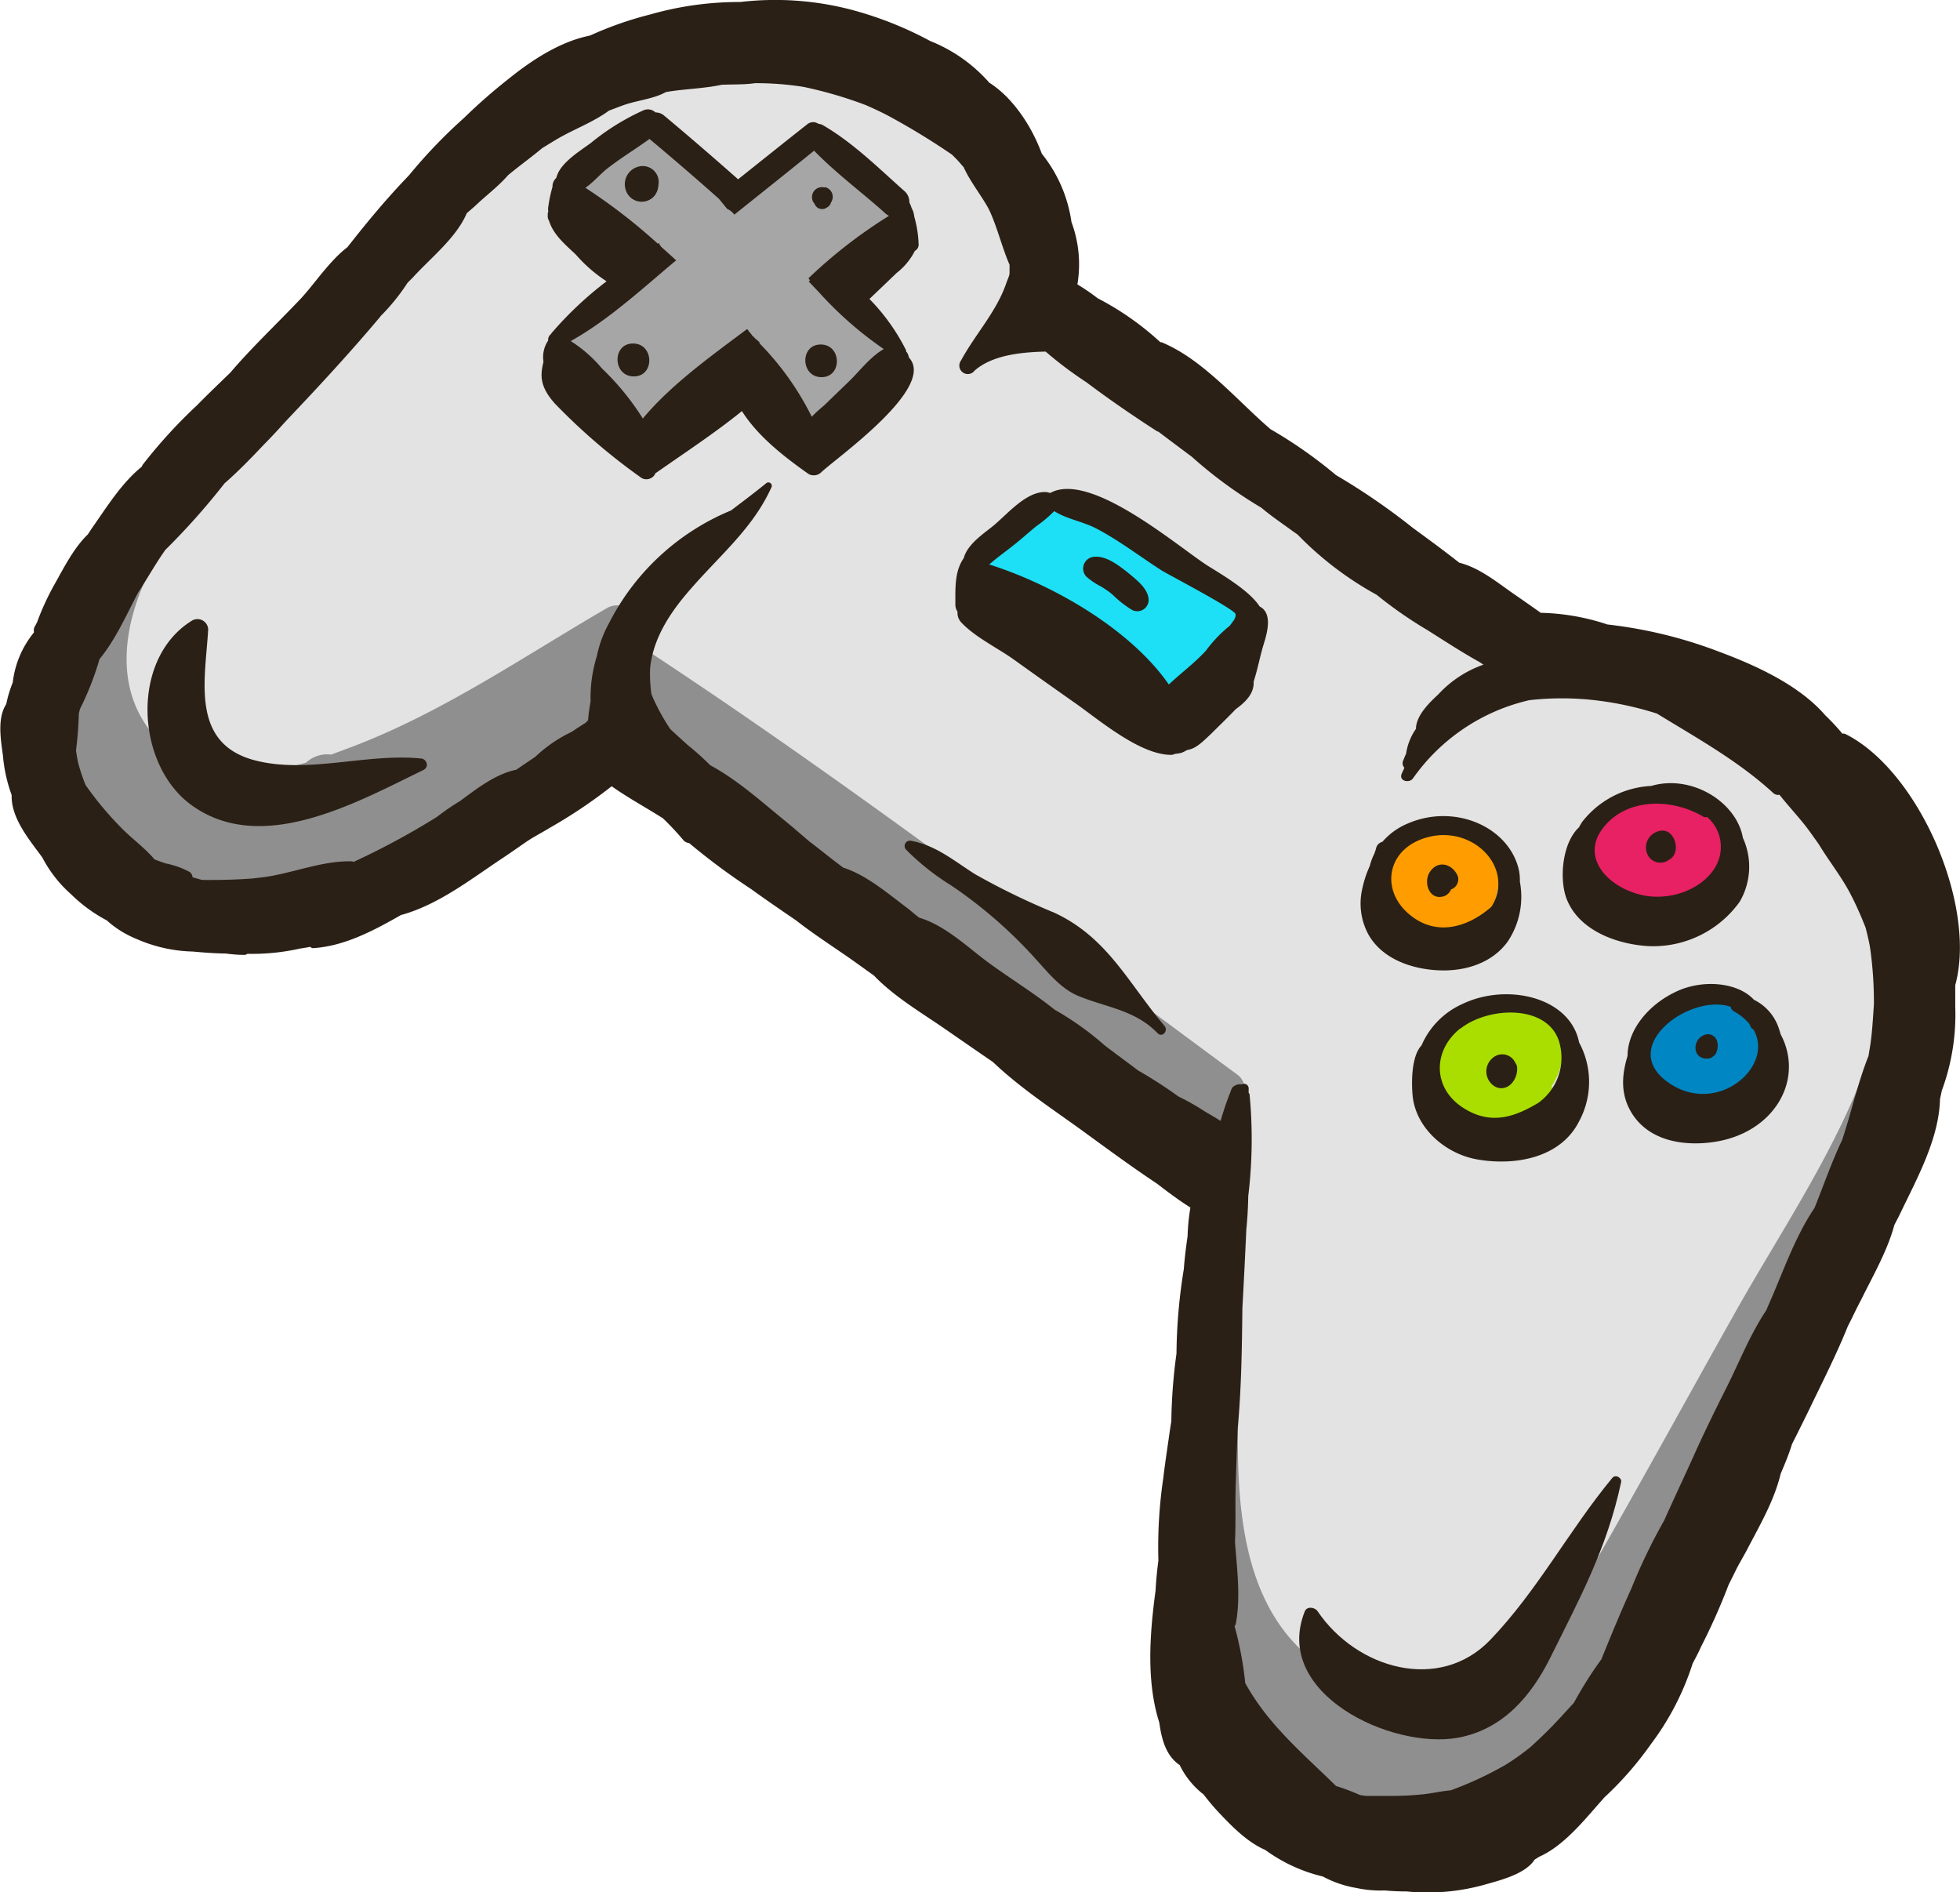 <svg xmlns="http://www.w3.org/2000/svg" viewBox="0 0 235.17 227.01"><defs><style>.cls-1{fill:#e3e3e3;}.cls-2{fill:#8f8f8f;}.cls-3{fill:#0086c2;}.cls-4{fill:#a9de00;}.cls-5{fill:#e82064;}.cls-6{fill:#ff9d00;}.cls-7{fill:#1ddff5;}.cls-8{fill:#a6a6a6;}.cls-9{fill:#2b2016;}</style></defs><g id="图层_2" data-name="图层 2"><g id="央铋_1" data-name="央铋 1"><path class="cls-1" d="M227.22,106.22C220.58,79.16,186.47,81.7,165.31,70l-5.16-3.55c-4.9-3.89-9.63-8-14.27-12.28s-9.22-8.39-13.55-12.84c-5-5.16-7.51-10.52-10.71-16.89C113,7.38,92.1,4.74,75.83,11.69c-21.1,9-39.18,29-53.77,46.16-9.11,10.7-21,27.78-10.78,40a8.31,8.31,0,0,0,4.51,4.07,4.07,4.07,0,0,0,2.12.37,30.8,30.8,0,0,0,23.94,4.58c7.28-1.47,13.89-5.13,19.82-9.48C64.88,95,69,92.45,71.38,89c15.43-.24,25.48,12.93,36.59,21.84C117.18,118.2,127.13,124.6,137,131a3.1,3.1,0,0,0,3.41.19,25.19,25.19,0,0,1,7.34,10c2.94,7.83.79,17.82,0,25.93-1.36,13.09-3,27.89,4,39.78,5.42,9.1,15.34,12.92,25.41,9.32,12.24-4.38,18.78-17,24.36-27.81a447.68,447.68,0,0,0,20-44.23C226.07,132.33,230.34,118.93,227.22,106.22Z"/><path class="cls-2" d="M72.88,72.92c-10,5.81-19.63,12.46-30.47,16.61-.84.32-1.74.65-2.67,1a3.7,3.7,0,0,0-2.9.86l-.12.1c-5.3,1.52-11.31,2.26-15.54-.8-8.5-6.15-6.75-16.25-2.17-24.15.71-1.23-1.09-2.61-2-1.49a29.85,29.85,0,0,0-7,15.44C8.13,80.6,6.34,81.87,6.58,84c.8,7.18,3.64,19.51,11.24,22.7,6.82,3.81,13.9,3.31,20.64.65.71,1.65,2.93,2.77,4.6,1.63,5-3.41,9-7.84,13-12.22a2.34,2.34,0,0,0,1.8-.61,2.47,2.47,0,0,0,3.21-.92c.24-.34.48-.67.71-1a2.65,2.65,0,0,0,3.11-1c.66-1,1.28-1.91,1.89-2.86a2.54,2.54,0,0,0,3.09-.9c0-.08.08-.16.13-.24a1.93,1.93,0,0,0,2.18-1.13,54.49,54.49,0,0,0,4.23-12.58A2.42,2.42,0,0,0,72.88,72.92Z"/><path class="cls-2" d="M225.49,122.81c-3.16,12.37-11.26,23.85-17.45,34.92-6,10.68-11.87,21.44-18,32.05C186.76,195.58,183,202,176,203.87c-6.28,1.68-13.11-.73-18.13-4.46-11.7-8.71-9.25-27.25-8.88-40.37,0-1.65-2.64-2-2.93-.32-2,11.77-5.82,26.2-.53,37.49a2.55,2.55,0,0,0,0,2.32c3.52,8,8,17.23,17.46,19.24a17,17,0,0,0,10.15-1,2.25,2.25,0,0,0,3.06.27c14.18-10,21.58-25.23,30.7-39.5,4.65-7.27,10.29-13.55,13.23-21.77,3.64-10.2,7.82-21.27,9-32C229.44,121.38,226.12,120.37,225.49,122.81Z"/><path class="cls-2" d="M148.83,131.86a2,2,0,0,0-.35-2.92c-23.55-17.35-47-35.27-71.45-51.3-2.93-1.91-5.83,2.45-3.51,4.79a111.13,111.13,0,0,0,8.33,7.51,3.1,3.1,0,0,0,1.35,2l24.15,16.37a2.87,2.87,0,0,0,.83.4l6.5,4.51c.84.64,1.7,1.27,2.53,1.93a2.83,2.83,0,0,0,1.26,3.35,261.89,261.89,0,0,1,26.95,17.79C148.17,138.32,150.72,134.22,148.83,131.86Z"/><path class="cls-3" d="M205.15,119.61a8,8,0,0,0-4.11,1.75,2.55,2.55,0,0,0-2.59,2c0,.29-.1.58-.14.87a5,5,0,0,0-1,2,4.62,4.62,0,0,0,1,3.59,7.2,7.2,0,0,0,7.78,1.9,8.2,8.2,0,0,0,5.49-6C212.23,122,208.79,119.18,205.15,119.61Z"/><path class="cls-4" d="M183.69,121.41a10.68,10.68,0,0,0-7.68.78,6.35,6.35,0,0,0-3.47,3.47c-1.57,4,1.35,7.34,4.93,8.28a7.2,7.2,0,0,0,1.85.55c2.68.43,6.91-.44,6.94-3.85a1.28,1.28,0,0,0-.09-.32,8.14,8.14,0,0,0,1.1-2.44A5.13,5.13,0,0,0,183.69,121.41Z"/><path class="cls-5" d="M205.69,97.49a6.42,6.42,0,0,0-1.82-.89l0-.08c-1-2.17-4.22-2.52-6.27-2a5.3,5.3,0,0,0-2.49,1.32,2.36,2.36,0,0,0-.44.11c-3.23,1.45-7.29,5.54-5.39,9.49.82,1.71,2.51,2.29,4.29,2.42a8.5,8.5,0,0,0,3.62,2.3,8.33,8.33,0,0,0,9.19-3.39C208.28,104,208.73,99.66,205.69,97.49Z"/><path class="cls-6" d="M175.43,98.67a5.6,5.6,0,0,0-5,1.36c-3.22-.09-5.35,3.52-5.12,6.54a6.9,6.9,0,0,0,1.58,3.85c0,.09,0,.18,0,.27a3,3,0,0,0,2.89,2.09h2.24l.25,0a5.14,5.14,0,0,0,5.33-1.55C180.85,107.79,180.93,99.8,175.43,98.67Z"/><path class="cls-7" d="M147.62,70.91c-6.36-2.22-13.12-6.4-18.69-9.88-4.1-2.56-8.69,3.84-11.25,6.33-2.17,2.11,1.16,5.18,3.37,3.21.25-.22.5-.46.76-.7a3.12,3.12,0,0,0,.9,1.53c1.39,1.31,2.84,2.54,4.32,3.72.67.83,1.32,1.68,1.92,2.59.85,1.28,1.34,2.41,2.85,3a3.93,3.93,0,0,0,1.51.33,3.48,3.48,0,0,0,3.09,3.33,3.14,3.14,0,0,0,4.35.21,73,73,0,0,0,8.25-9A2.91,2.91,0,0,0,147.62,70.91Z"/><path class="cls-8" d="M100.4,33.47c.4-.47.76-.92.92-1.07L106,28.09c1.81-1.68.84-4.23-.84-5.44a23.58,23.58,0,0,1-4.44-4,3.54,3.54,0,0,0-4.22-.44,56.25,56.25,0,0,0-9,5.62c-2.35-1.83-5.21-4-6-6.11a3.24,3.24,0,0,0-3.9-2.09c-2.73.52-5.29,3.31-7.4,5-1.41,1.11-2.1,3.33-.49,4.7s3.42,2.08,5.38,3.21a19.36,19.36,0,0,1,4,3,3.49,3.49,0,0,0-.4.57c-2.33,3.69-7.49,4.68-10,8.21a2.83,2.83,0,0,0,.07,2.93c1.84,2.77,4.83,5.09,7.31,7.25a2.7,2.7,0,0,0,4.47-1.72c1.68-.94,3.11-2.07,4.81-3.08,4.36-2.57,6,1,8.5,4.45a3.58,3.58,0,0,0,4.82,1.14c3.15-1.88,8.35-5.11,8.54-9.29C107.47,38.2,103.57,35.76,100.4,33.47Z"/><path class="cls-9" d="M234.6,120.74c0-.85,0-1.7,0-2.55,2.62-9.53-4.35-25.68-13.14-30.11a.64.64,0,0,0-.4-.06,26.8,26.8,0,0,0-2.05-2.2c-3.2-3.71-8.55-6.07-12.76-7.64a54.53,54.53,0,0,0-13.38-3.26h0a27.07,27.07,0,0,0-8-1.4c-1-.71-2-1.41-3-2.1-2.12-1.45-4.26-3.28-6.78-3.91-1.82-1.44-3.7-2.81-5.57-4.18A79,79,0,0,0,160.3,57a54.76,54.76,0,0,0-7.86-5.51l-.07-.06c-4-3.45-8.07-8.34-13-10.37a.68.68,0,0,0-.14,0,34.6,34.6,0,0,0-7.53-5.28,24.82,24.82,0,0,0-2.43-1.66,14.5,14.5,0,0,0-.71-7.48A16.85,16.85,0,0,0,125,18.44c-1.23-3.37-3.54-6.78-6.3-8.52a18.56,18.56,0,0,0-7.09-5,43.34,43.34,0,0,0-9.19-3.68,36.09,36.09,0,0,0-13.61-1A38.86,38.86,0,0,0,78,1.74a42.74,42.74,0,0,0-7.22,2.53C67.4,4.94,64.08,7,61.1,9.4a66.91,66.91,0,0,0-5.46,4.78A61.28,61.28,0,0,0,49.1,21l-.31.33c-2.55,2.66-4.85,5.45-7.11,8.33-2.19,1.67-4.06,4.56-5.66,6.24-2.77,2.92-5.77,5.74-8.4,8.82-1.32,1.28-2.68,2.57-4,3.92a60.73,60.73,0,0,0-6.51,7.13L17,56c-2.4,1.93-4.22,4.88-5.93,7.31-.18.26-.35.53-.53.8-1.69,1.62-2.93,4.1-4,6a30.38,30.38,0,0,0-2.09,4.54l-.29.54a.94.94,0,0,0-.09.6l0,.09a11.54,11.54,0,0,0-2.54,6,14.41,14.41,0,0,0-.78,2.59c-1.1,1.69-.66,4.25-.4,6.16A18.32,18.32,0,0,0,1.4,95.39c-.09,2.71,2.05,5.27,3.58,7.35l.1.14a15.3,15.3,0,0,0,3.42,4.38,18.3,18.3,0,0,0,4.31,3.16,12.13,12.13,0,0,0,3.53,2.21,17.78,17.78,0,0,0,6.81,1.53c1.29.12,2.64.22,4,.24a16,16,0,0,0,2.18.16.68.68,0,0,0,.36-.13A26.18,26.18,0,0,0,36,113.8c.42-.06.83-.13,1.25-.21a.36.36,0,0,0,.32.16c3.75-.23,7.28-2.11,10.59-4,0,0,0,0,.06,0,4.48-1.26,8.33-4.32,12.17-6.86.92-.61,1.82-1.25,2.72-1.87s1.91-1.12,2.83-1.69a60.41,60.41,0,0,0,7.45-5c2,1.41,4.17,2.58,6.16,3.85A35,35,0,0,1,82,100.8a1,1,0,0,0,.68.34,79.85,79.85,0,0,0,7.44,5.52c1.79,1.3,3.6,2.53,5.41,3.77,2.26,1.77,4.73,3.33,7,4.94l2.34,1.68c2.43,2.53,5.64,4.41,8.48,6.37,1.93,1.33,3.85,2.67,5.8,4,3.42,3.27,7.61,5.94,11.36,8.7,2.74,2,5.48,4,8.32,5.89,1.3,1,2.63,2,4,2.86a25.34,25.34,0,0,0-.34,3.45c-.19,1.31-.35,2.62-.45,3.93a66.23,66.23,0,0,0-.88,10.13,65.86,65.86,0,0,0-.62,8.12c-.06.41-.13.81-.19,1.22-.25,1.82-.55,3.69-.77,5.58a56.51,56.51,0,0,0-.59,9.92c-.16,1.21-.28,2.42-.34,3.6-.73,5.39-1.1,11,.45,15.85.27,2,.81,4,2.45,5.09a9.85,9.85,0,0,0,2.87,3.53c.48.64,1,1.26,1.55,1.87,1.55,1.66,3.56,3.8,5.84,4.78a19.26,19.26,0,0,0,6.92,3.19,12.89,12.89,0,0,0,4,1.37,13.62,13.62,0,0,0,3.42.3c.87.08,1.74.12,2.62.12a25.35,25.35,0,0,0,9.35-.81c1.8-.51,4.92-1.27,6-3,.18-.11.36-.22.53-.34,2.86-1.24,5.35-4.29,7.17-6.36l.68-.77a40.41,40.41,0,0,0,5.59-6.4,32.43,32.43,0,0,0,5-9.66c.34-.65.69-1.29,1-2a74.45,74.45,0,0,0,3.32-7.46c.31-.61.61-1.22.91-1.83s.83-1.49,1.23-2.24c1.56-3,3.33-6,4.1-9.23.49-1.17,1-2.35,1.35-3.54q1.09-2.16,2.15-4.33c1.52-3.17,3.21-6.47,4.57-9.86.53-1,1-2.07,1.57-3.12,1.41-2.87,3.16-5.87,4-9,.26-.51.53-1,.78-1.54,2-4.16,4.59-8.87,4.7-13.57.07-.33.15-.67.21-1A26.3,26.3,0,0,0,234.6,120.74ZM190.54,83.92a39.18,39.18,0,0,1,8.27,1.69c4.8,2.94,9.74,5.67,13.92,9.5a.86.86,0,0,0,.78.24c1,1.26,2.08,2.43,3,3.58.59.75,1.15,1.56,1.72,2.36,1.26,2.09,2.82,4,3.93,6.22.62,1.21,1.17,2.48,1.68,3.77.19.75.38,1.51.52,2.28a46.09,46.09,0,0,1,.48,6.92c-.11,1.65-.2,3.29-.43,4.87-.07.44-.15.89-.22,1.34-1.2,3-1.94,6.25-2.9,9.26-.08.27-.17.54-.26.81-1.24,2.61-2.2,5.37-3.25,8a.78.78,0,0,0-.05.14c-2.36,3.45-3.84,7.85-5.47,11.51-.12.27-.23.55-.35.81-1.93,2.88-3.29,6.35-4.77,9.28-1.34,2.66-2.65,5.33-3.85,8s-2.46,5.32-3.62,7.92a67.42,67.42,0,0,0-3.9,8.08c-1.29,2.84-2.47,5.7-3.63,8.57a46.45,46.45,0,0,0-3,4.68c-.11.19-.21.38-.32.56-1.06,1.15-2.1,2.32-3.22,3.43-.62.61-1.26,1.21-1.91,1.81a28.45,28.45,0,0,1-3,2.15,42,42,0,0,1-6.63,3.09c-1.12.09-2.27.37-3.36.48a38,38,0,0,1-3.85.19l-2.91,0-.75-.1a25.49,25.49,0,0,0-2.88-1.09c-4-3.92-8.15-7.35-10.9-12.35a42,42,0,0,0-1.28-6.84.55.55,0,0,0,.14-.23c.61-3.23.15-6.59-.09-9.89.12-2.37,0-4.77.1-7.13.06-2.1.14-4.21.21-6.31.46-4.82.52-9.74.58-14.64q.26-4.69.47-9.38c.13-1.31.21-2.64.23-4a56.64,56.64,0,0,0,.16-12.2.19.19,0,0,0-.11-.16c0-.17,0-.34,0-.51a.56.56,0,0,0-.84-.53,1.26,1.26,0,0,0-1.16.42l0,0-.06.15a.6.6,0,0,0-.08.21,37.86,37.86,0,0,0-1.23,3.6c-.67-.44-1.38-.83-2-1.21a28.67,28.67,0,0,0-3.05-1.72,56.4,56.4,0,0,0-4.85-3.13c-1.32-1-2.69-2-4-3a35.73,35.73,0,0,0-6-4.28c-2.49-2-5.24-3.68-7.82-5.56s-5.28-4.55-8.45-5.49h0c-.41-.32-.81-.65-1.22-1-2.42-1.8-5-4.07-7.88-5l-.59-.44c-1.18-.89-2.33-1.84-3.52-2.73-.91-.78-1.81-1.57-2.74-2.33-2.86-2.32-5.8-5-9.11-6.78a32.93,32.93,0,0,0-2.77-2.48l-2-1.83c-.06-.09-.13-.18-.19-.28a25.24,25.24,0,0,1-1.84-3.34c-.1-.21-.18-.42-.26-.62A17.41,17.41,0,0,1,78,80.24c.34-3.74,2.53-6.93,4.95-9.67,3.48-4,7.39-7.21,9.6-12.08A.41.41,0,0,0,91.9,58c-1.34,1.09-2.76,2.16-4.19,3.24A28.73,28.73,0,0,0,73.09,74.73a13.85,13.85,0,0,0-1.48,4,16.76,16.76,0,0,0-.75,5.4c-.12.73-.25,1.5-.3,2.28l-.28.29-.13.09q-.77.47-1.53,1a16.85,16.85,0,0,0-4.39,3L61.9,92.37a.16.16,0,0,0-.07,0c-2.4.53-4.55,2.19-6.63,3.73A28.63,28.63,0,0,0,52.43,98a89.72,89.72,0,0,1-10,5.4c-.07,0-.11-.06-.18-.06-3.45-.12-7,1.37-10.42,1.87l-1.52.18c-2,.15-4,.2-6.06.18l-1.15-.32a.81.81,0,0,0-.37-.65,10,10,0,0,0-2.79-1c-.48-.15-.94-.32-1.4-.5-1.18-1.4-2.81-2.56-4-3.8a39.3,39.3,0,0,1-4.26-5.1,20.59,20.59,0,0,1-.9-2.68c-.11-.49-.19-1-.26-1.49a43.78,43.78,0,0,0,.34-4.44c.05-.18.09-.35.13-.52a35.36,35.36,0,0,0,2.33-5.92l0-.05c1.93-2.33,3.22-5.28,4.65-8,1-1.53,1.9-3.12,2.88-4.57l.37-.54a83.42,83.42,0,0,0,7.12-8c1.66-1.45,3.21-3.05,4.73-4.66.84-.84,1.65-1.72,2.44-2.6l.6-.64c3.73-3.93,7.39-7.9,10.88-12.05a.33.33,0,0,0,.06-.1,24.23,24.23,0,0,0,3.24-4c.2-.21.41-.41.62-.62C51.6,31,54.74,28.56,56,25.59c.37-.34.76-.65,1.13-1,1.12-1.07,2.67-2.23,3.83-3.57,1.29-1.08,2.75-2.12,4.1-3.25.62-.38,1.23-.76,1.86-1.13,1.91-1.12,4.3-2,6.15-3.37.67-.24,1.33-.52,2-.74,1.52-.5,3.4-.69,4.82-1.48l.27-.05c2.12-.34,4.33-.38,6.43-.83,1.33-.06,2.67,0,4-.19a36,36,0,0,1,5.85.45,50.07,50.07,0,0,1,7.47,2.19c.9.4,1.78.8,2.63,1.25a85.07,85.07,0,0,1,7.68,4.68c.25.25.5.49.73.74s.45.52.68.78c.79,1.75,2.14,3.4,3,5,1,2.06,1.56,4.53,2.5,6.69,0,.35,0,.69,0,1s-.24.77-.37,1.15c-1.17,3.47-3.73,6.16-5.46,9.35a1,1,0,0,0,1.64,1.2c2.16-1.89,5.65-2.21,8.52-2.28a46.32,46.32,0,0,0,4.89,3.68c2.75,2.07,5.57,4,8.43,5.85a.6.6,0,0,0,.21.08c1.32,1,2.66,2,4,3a53,53,0,0,0,8.35,6.12c1.18,1,2.42,1.83,3.6,2.69.24.18.49.35.74.52a40,40,0,0,0,9.5,7.24,50.59,50.59,0,0,0,6.08,4.23c2.05,1.29,4.1,2.64,6.23,3.82l.5.33a13.38,13.38,0,0,0-5.42,3.57c-1.08,1-2.46,2.36-2.66,3.84a.82.82,0,0,0,0,.27,6.92,6.92,0,0,0-1.2,3c-.09.2-.18.4-.26.61l0,0h0l-.1.24a.78.78,0,0,0,.16.84c-.11.25-.24.49-.34.75-.33.85.92,1.14,1.36.53A23.49,23.49,0,0,1,183.5,84,35.24,35.24,0,0,1,190.54,83.92Z"/><path class="cls-9" d="M201.28,118.89c-3.51,1.58-6,4.71-6,7.8-.71,2.32-.89,4.71.6,7,2.13,3.26,6.29,3.85,9.86,3.3,7.18-1.11,10.8-7.49,7.9-12.93-.06-.22-.12-.44-.2-.66a5.86,5.86,0,0,0-3-3.46C208.54,117.86,204.4,117.48,201.28,118.89Zm6.38,1.9a.81.81,0,0,0,.43.57,6.54,6.54,0,0,1,1.79,1.45c.06.13.13.25.18.39a.56.56,0,0,0,.32.3c2.59,4.4-4.22,10.34-10,6.51C193.8,125.69,202.79,119.09,207.66,120.79Z"/><path class="cls-9" d="M165.86,101a1,1,0,0,0-.75.77c-.06.23-.14.44-.21.65a6.78,6.78,0,0,0-.55,1.48,13.17,13.17,0,0,0-1,3.25,7.79,7.79,0,0,0,.86,5c1.67,2.92,5.19,4.11,8.38,4.26s6.42-.85,8.3-3.43a9.67,9.67,0,0,0,1.47-7.21,5.78,5.78,0,0,0-.19-1.69c-1.36-5-7.74-7.69-13.29-5.27A8.18,8.18,0,0,0,165.86,101Zm13.89,4.51a5,5,0,0,1-.82,3.29c-2.84,2.49-6.77,3.69-10.07.69s-2.33-7.91,2.65-9.1C175.61,99.41,179.41,102.13,179.75,105.5Z"/><path class="cls-9" d="M109.07,42.91a2.9,2.9,0,0,0-.19-.54,1,1,0,0,0-.16-.19.77.77,0,0,0,0-.15,24.27,24.27,0,0,0-4.4-6.16l3.27-3.13a7.82,7.82,0,0,0,2.18-2.64.85.85,0,0,0,.45-.81,13.7,13.7,0,0,0-.52-3.29,2.55,2.55,0,0,0-.3-1l-.12-.32a.09.09,0,0,0-.05-.11l-.12-.3a1.72,1.72,0,0,0-.62-1.37c-3.07-2.73-6.15-5.79-9.75-7.88a1.24,1.24,0,0,0-.53-.16,1.12,1.12,0,0,0-1.4.09c-2.76,2.17-5.5,4.37-8.25,6.56-2.94-2.6-5.9-5.16-8.91-7.67a1.56,1.56,0,0,0-1-.35,1.32,1.32,0,0,0-1.52-.22,28.06,28.06,0,0,0-6.22,3.87c-1.35,1-3.76,2.44-4.16,4.2a1.38,1.38,0,0,0-.46,1.08,16.46,16.46,0,0,0-.5,2.36,1.42,1.42,0,0,0,0,.58,1.82,1.82,0,0,0-.07.25h0c0,.14,0,.29,0,.43a.92.92,0,0,0,.15.43c.52,1.69,1.93,2.85,3.22,4.07a17.53,17.53,0,0,0,3.69,3.21,42.82,42.82,0,0,0-6.46,6.05.77.77,0,0,0-.16.19c0,.06-.12.13-.17.2a.87.87,0,0,0-.22.66,3.58,3.58,0,0,0-.56,2.56c-.42,1.66-.42,3,1.36,5A73.15,73.15,0,0,0,77,57.36a1.19,1.19,0,0,0,1.59-.46l0-.08c3.46-2.43,7.12-4.82,10.43-7.5,1.94,3.08,5.18,5.56,8,7.55a1.29,1.29,0,0,0,1.55-.24C100.39,54.91,112.37,46.49,109.07,42.91Zm-28-11.64,0,0,.09,0c-.59-.56-1.21-1.1-1.82-1.65a2.29,2.29,0,0,1-.29-.47l-.12.09a68.14,68.14,0,0,0-8.69-6.71c1-.69,1.8-1.67,2.61-2.3,1.63-1.27,3.41-2.35,5.08-3.56q4.22,3.53,8.32,7.17c.33.4.65.8,1,1.22a2.13,2.13,0,0,1,.86.69c3.19-2.55,6.39-5.1,9.57-7.67,2.64,2.72,5.81,5.05,8.62,7.58a1.54,1.54,0,0,0,.37.23A58.73,58.73,0,0,0,97,33.39c.07.08.13.17.19.25l-.16.13,1.25,1.31.06.07h0a44.15,44.15,0,0,0,7.7,6.73c-1.6.89-3.06,2.82-4.18,3.88l-3,2.9A16.41,16.41,0,0,0,97.4,50a34.18,34.18,0,0,0-6.3-8.84l.07-.06-.38-.35a.83.83,0,0,1-.15-.11l-.14-.16c-.08-.08-.17-.14-.24-.22a2.14,2.14,0,0,1-.13-.19c-.09-.1-.17-.2-.26-.29s0-.09-.08-.14-.09-.12-.14-.17c-4.34,3.25-9.14,6.68-12.52,10.74a31.24,31.24,0,0,0-4.9-6,16.15,16.15,0,0,0-3.75-3.29C73,38.4,77.08,34.62,81.08,31.27Z"/><path class="cls-9" d="M98.57,45.25c2.52,0,2.43-3.92-.1-3.92S96.05,45.25,98.57,45.25Z"/><path class="cls-9" d="M97.74,24.45a.94.94,0,0,0,.92.63.88.88,0,0,0,.53-.17.92.92,0,0,0,.51-.61,1.19,1.19,0,0,0-.65-1.83l-.24,0A1.19,1.19,0,0,0,97.74,24.45Z"/><path class="cls-9" d="M76.05,45.16c2.54,0,2.44-3.95-.1-3.95S73.51,45.16,76.05,45.16Z"/><path class="cls-9" d="M76.57,20a2.18,2.18,0,0,0-1.48,2.82A2,2,0,0,0,78,23.93a1.83,1.83,0,0,0,.78-.85A2.28,2.28,0,0,0,79,22.2,1.92,1.92,0,0,0,76.57,20Z"/><path class="cls-9" d="M197.84,113.51a12.78,12.78,0,0,0,10.88-5.3,8.31,8.31,0,0,0,.4-7.69c-.74-4.28-6.13-7.66-11-6.23a11.19,11.19,0,0,0-8.28,4.31,6.11,6.11,0,0,0-.38.65c-2.07,1.91-2.42,6.42-1.42,8.76C189.59,111.72,194.13,113.31,197.84,113.51ZM204.41,98a.46.46,0,0,0,.39,0,4.64,4.64,0,0,1,1.67,3.47c.14,3.84-4.55,6.72-9,6-4.18-.72-7.74-4.26-5.38-7.78C194.74,95.75,200.42,95.61,204.41,98Z"/><path class="cls-9" d="M177.26,139.1c4.52.79,10-.17,12.21-4.58a9.93,9.93,0,0,0,0-9.45c-1.08-5.48-8.72-7.21-14.09-4.58a9.6,9.6,0,0,0-4.82,4.93c-1.26,1.33-1.2,4.61-1.07,6C169.86,135.37,173.47,138.45,177.26,139.1Zm-2-15.72c3.3-2.59,10.21-2.91,11.75,1.4a6.68,6.68,0,0,1-2.43,7.53c-2.67,1.59-5.52,2.72-8.79.74C171.85,130.71,171.84,126.05,175.22,123.38Z"/><path class="cls-9" d="M204.84,127a1,1,0,0,0,.7-.25.87.87,0,0,0,.35-.4,2,2,0,0,0,.12-1.48,1.14,1.14,0,0,0-1.39-.75C203,124.6,203,127.06,204.84,127Z"/><path class="cls-9" d="M200.29,103.12c1.64-.83.55-4.5-1.79-3.19a2,2,0,0,0-.68,2.84A1.71,1.71,0,0,0,200.29,103.12Z"/><path class="cls-9" d="M173.29,107.51a1.42,1.42,0,0,0,.81-.8,1.3,1.3,0,0,0,.82-1.59c-.64-1.51-2.43-2-3.39-.46C170.75,105.92,171.52,108.1,173.29,107.51Z"/><path class="cls-9" d="M179.54,130.44c1.52.56,2.65-1.09,2.48-2.47a.89.89,0,0,0-.19-.43,1.72,1.72,0,0,0-2.65-.68A2.1,2.1,0,0,0,179.54,130.44Z"/><path class="cls-9" d="M151.14,72.76C150,71,147.21,69.29,145,67.93c-3.52-2.21-14.15-11.49-19-8.78a2.09,2.09,0,0,0-.43-.11c-2.45-.19-4.82,2.81-6.59,4.2-1.17.92-2.94,2.15-3.35,3.73-1.11,1.58-1,3.62-1,5.58a1.55,1.55,0,0,0,.26.84,1.67,1.67,0,0,0,.48,1.32c1.64,1.74,4.4,3.07,6.29,4.43q3.81,2.73,7.64,5.42c2.79,2,7.57,6,11.19,6a1,1,0,0,0,.5-.12,6,6,0,0,0,.72-.11,3.43,3.43,0,0,0,.72-.35c1.1-.14,2-1.13,2.83-1.89,1-1,2-1.95,3-3,1.21-.88,2.23-1.89,2.16-3.33.48-1.45.75-3,1.2-4.46S152.7,73.56,151.14,72.76ZM121.7,65.34c.9-.71,1.75-1.49,2.64-2.21a15.24,15.24,0,0,0,2.15-1.81c1.47.94,3.35,1.22,5,2.06,2.77,1.44,5.26,3.37,7.88,5.05.72.46,8.83,4.69,8.88,5.25s-.34.85-.67,1.37a16.06,16.06,0,0,0-2.88,3c-1.35,1.48-3,2.7-4.46,4.07-4.61-6.65-13.94-12-21.55-14.4C119.64,66.89,120.69,66.15,121.7,65.34Z"/><path class="cls-9" d="M132.16,70.39c.55.35,1.06.7,1.38,1a12.87,12.87,0,0,0,2.28,1.78,1.36,1.36,0,0,0,2-1.2c-.06-1.28-1.23-2.21-2.16-3-1.16-.94-2.83-2.33-4.38-2.17a1.41,1.41,0,0,0-.92,2.39A8.54,8.54,0,0,0,132.16,70.39Z"/><path class="cls-9" d="M126.53,109.51a85,85,0,0,1-9.55-4.64c-2.59-1.64-4.64-3.43-7.67-4a.64.64,0,0,0-.59,1.07,29.29,29.29,0,0,0,5.38,4.27A55.2,55.2,0,0,1,124.22,115c1.49,1.63,3,3.56,5.1,4.46,3.34,1.4,6.83,1.66,9.58,4.5.55.57,1.31-.29.83-.87C135.33,117.88,132.9,112.49,126.53,109.51Z"/><path class="cls-9" d="M193.44,177.32c-5.19,6.28-8.95,13.5-14.64,19.43-6.07,6.31-16,3.51-20.71-3.45-.33-.49-1.26-.62-1.53,0-3.95,9.88,10.4,16.61,18.37,15.18,5.4-1,8.8-5,11.11-9.66,3.52-7.09,6.78-13.08,8.47-21C194.64,177.33,193.86,176.81,193.44,177.32Z"/><path class="cls-9" d="M50.51,91c-6.49-.67-13.61,1.9-20,.2-7.69-2.06-5.87-9.72-5.53-15.71a1.29,1.29,0,0,0-2-1c-7.32,4.56-6.71,17.09-.14,22,8.44,6.28,19.94-.22,28-4.13C51.59,91.92,51.1,91,50.51,91Z"/></g></g></svg>